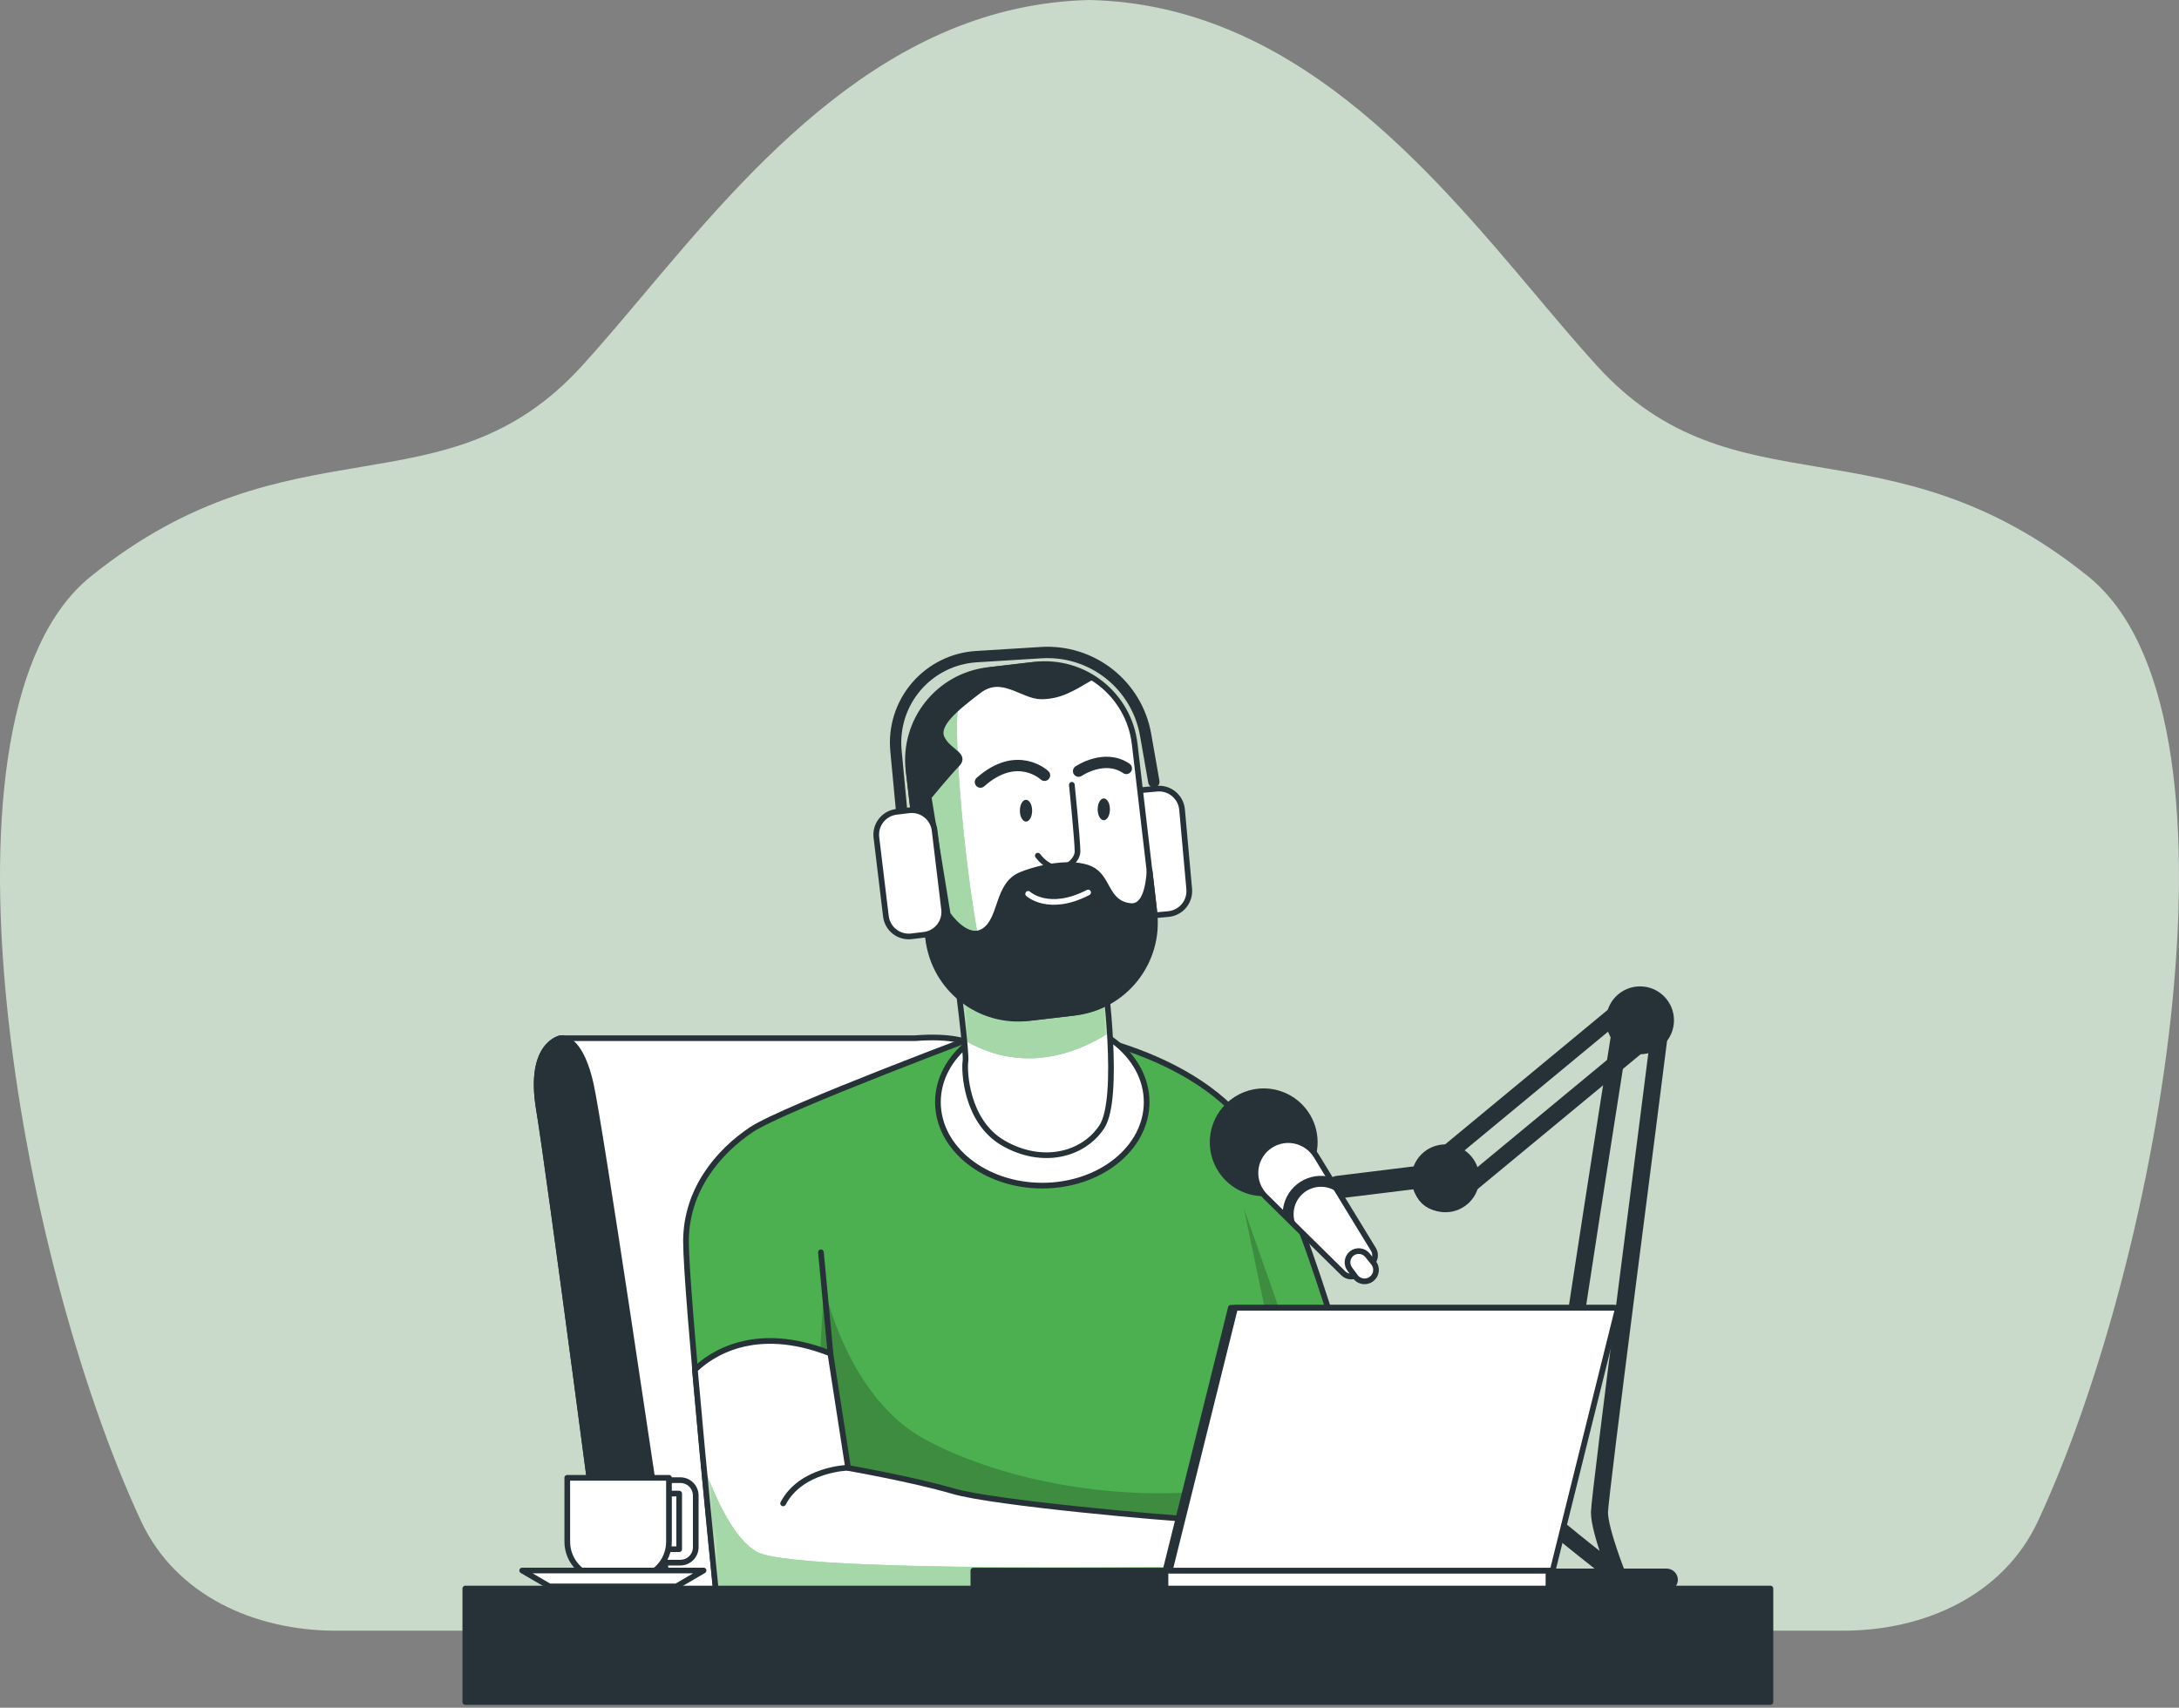 <svg width="384" height="301" viewBox="0 0 384 301" fill="none" xmlns="http://www.w3.org/2000/svg">
<rect x="0" y="0" width="384" height="301" fill="#808080" stroke="none"/>
<path opacity="0.8" fill-rule="evenodd" clip-rule="evenodd" d="M192 0C156.47 0.789 132.498 29.252 113.273 52.078C109.551 56.497 106.006 60.705 102.59 64.46C90.459 77.795 77.67 79.941 63.486 82.321C49.293 84.703 33.703 87.319 15.98 101.62C-13.764 125.646 3.205 221.716 24.869 268.143C30.957 281.188 44.814 287.431 59.209 287.431H192V0Z" fill="#DBEFDC"/>
<path opacity="0.8" fill-rule="evenodd" clip-rule="evenodd" d="M192 0C227.528 0.79 251.501 29.252 270.727 52.078C274.45 56.497 277.994 60.705 281.41 64.46C293.54 77.795 306.329 79.941 320.512 82.321C334.707 84.703 350.297 87.319 368.02 101.62C397.765 125.645 380.794 221.715 359.13 268.142C353.043 281.187 339.187 287.43 324.792 287.43H192V0Z" fill="#DBEFDC"/>
<path d="M161.25 182.992H98.81C98.81 182.992 93.05 183.992 94.97 195.482C96.89 206.972 106.5 280.482 106.5 280.482H193.44L174.44 186.992C174.44 186.992 173.74 182.032 161.25 182.992Z" fill="white" stroke="#263238" stroke-linecap="round" stroke-linejoin="round"/>
<path d="M94.971 195.482C96.891 207.012 106.501 280.482 106.501 280.482H117.891C115.321 263.082 105.781 198.622 104.121 191.152C102.461 183.682 99.751 183.032 99.021 182.982H98.831C98.831 182.982 93.051 183.952 94.971 195.482Z" fill="#263238" stroke="#263238" stroke-linecap="round" stroke-linejoin="round"/>
<path d="M174.941 181.572C174.941 181.572 138.181 195.272 132.421 199.112C126.661 202.952 120.891 209.682 120.891 218.812C120.891 227.942 126.181 280.322 126.181 280.322H248.941C248.941 280.322 233.571 226.262 228.521 214.972C225.701 208.662 222.871 201.652 218.101 196.502C211.861 189.772 202.701 185.692 193.961 183.312C190.72 182.502 187.407 182.013 184.071 181.852C181.511 181.652 177.401 180.662 174.941 181.572Z" fill="#4CAF50"/>
<mask id="mask0_100_10889" style="mask-type:luminance" maskUnits="userSpaceOnUse" x="120" y="181" width="129" height="100">
<path d="M174.941 181.572C174.941 181.572 138.181 195.272 132.421 199.112C126.661 202.952 120.891 209.682 120.891 218.812C120.891 227.942 126.181 280.322 126.181 280.322H248.941C248.941 280.322 233.571 226.262 228.521 214.972C225.701 208.662 222.871 201.652 218.101 196.502C211.861 189.772 202.701 185.692 193.961 183.312C190.72 182.502 187.407 182.013 184.071 181.852C181.511 181.652 177.401 180.662 174.941 181.572Z" fill="white"/>
</mask>
<g mask="url(#mask0_100_10889)">
<path opacity="0.2" d="M240.15 280.322C241.32 278.892 242.01 277.912 242.01 277.912L219.23 213.092C219.23 213.092 225.37 242.872 226.23 245.502C227.09 248.132 232.37 260.432 214.89 262.582C197.41 264.732 177.23 261.272 163.21 253.822C149.19 246.372 145.21 226.672 145.21 226.672L144.33 242.002L142.33 280.322H240.15Z" fill="black"/>
</g>
<path d="M174.941 181.572C174.941 181.572 138.181 195.272 132.421 199.112C126.661 202.952 120.891 209.682 120.891 218.812C120.891 227.942 126.181 280.322 126.181 280.322H248.941C248.941 280.322 233.571 226.262 228.521 214.972C225.701 208.662 222.871 201.652 218.101 196.502C211.861 189.772 202.701 185.692 193.961 183.312C190.72 182.502 187.407 182.013 184.071 181.852C181.511 181.652 177.401 180.662 174.941 181.572Z" stroke="#263238" stroke-linecap="round" stroke-linejoin="round"/>
<path d="M183.679 208.982C193.836 208.982 202.069 202.392 202.069 194.262C202.069 186.132 193.836 179.542 183.679 179.542C173.523 179.542 165.289 186.132 165.289 194.262C165.289 202.392 173.523 208.982 183.679 208.982Z" fill="white" stroke="#263238" stroke-linecap="round" stroke-linejoin="round"/>
<path d="M159.091 145.052L157.891 132.282C157.703 130.26 157.924 128.22 158.54 126.284C159.156 124.349 160.154 122.556 161.476 121.014C162.797 119.471 164.415 118.21 166.234 117.304C168.052 116.399 170.033 115.867 172.061 115.742L183.541 115.032C187.847 114.771 192.098 116.105 195.483 118.78C198.868 121.455 201.149 125.282 201.891 129.532L203.341 137.802" stroke="#263238" stroke-width="2" stroke-linecap="round" stroke-linejoin="round"/>
<path d="M203.897 139.015L201.667 139.216C199.43 139.417 197.78 141.393 197.982 143.63L199.242 157.63C199.443 159.867 201.419 161.517 203.656 161.316L205.886 161.115C208.123 160.914 209.773 158.937 209.572 156.7L208.312 142.7C208.11 140.464 206.134 138.814 203.897 139.015Z" fill="white" stroke="#263238" stroke-width="1.004" stroke-linecap="round" stroke-linejoin="round"/>
<path d="M168.699 172.682C168.699 172.682 170.379 185.682 170.139 187.102C169.899 188.522 170.139 197.672 176.859 201.512C183.579 205.352 190.799 203.682 194.159 198.632C197.519 193.582 194.639 172.202 194.639 172.202C194.639 172.202 179.749 179.652 168.699 172.682Z" fill="white"/>
<mask id="mask1_100_10889" style="mask-type:luminance" maskUnits="userSpaceOnUse" x="168" y="172" width="28" height="32">
<path d="M168.699 172.682C168.699 172.682 170.379 185.682 170.139 187.102C169.899 188.522 170.139 197.672 176.859 201.512C183.579 205.352 190.799 203.682 194.159 198.632C197.519 193.582 194.639 172.202 194.639 172.202C194.639 172.202 179.749 179.652 168.699 172.682Z" fill="white"/>
</mask>
<g mask="url(#mask1_100_10889)">
<path d="M195.579 181.982C195.239 176.662 194.639 172.202 194.639 172.202C194.639 172.202 179.749 179.652 168.699 172.682C168.699 172.682 169.519 179.022 169.929 183.332C175.389 186.572 184.359 189.072 195.579 181.982Z" fill="#4CAF50"/>
<path opacity="0.5" d="M195.579 181.982C195.239 176.662 194.639 172.202 194.639 172.202C194.639 172.202 179.749 179.652 168.699 172.682C168.699 172.682 169.519 179.022 169.929 183.332C175.389 186.572 184.359 189.072 195.579 181.982Z" fill="white"/>
</g>
<path d="M168.699 172.682C168.699 172.682 170.379 185.682 170.139 187.102C169.899 188.522 170.139 197.672 176.859 201.512C183.579 205.352 190.799 203.682 194.159 198.632C197.519 193.582 194.639 172.202 194.639 172.202C194.639 172.202 179.749 179.652 168.699 172.682Z" stroke="#263238" stroke-linecap="round" stroke-linejoin="round"/>
<path d="M182.273 117.163L174.108 118.116C165.358 119.138 159.094 127.059 160.115 135.808L163.577 165.457C164.599 174.206 172.52 180.471 181.27 179.449L189.434 178.496C198.184 177.474 204.448 169.553 203.427 160.804L199.965 131.155C198.943 122.406 191.022 116.141 182.273 117.163Z" fill="white"/>
<mask id="mask2_100_10889" style="mask-type:luminance" maskUnits="userSpaceOnUse" x="160" y="117" width="44" height="63">
<path d="M182.273 117.163L174.108 118.116C165.358 119.138 159.094 127.059 160.115 135.808L163.577 165.457C164.599 174.206 172.52 180.471 181.27 179.449L189.434 178.496C198.184 177.474 204.448 169.553 203.427 160.804L199.965 131.155C198.943 122.406 191.022 116.141 182.273 117.163Z" fill="white"/>
</mask>
<g mask="url(#mask2_100_10889)">
<path d="M176.89 179.431C171.38 173.151 167.62 129.311 168.89 124.591C169.8 121.251 177.25 118.541 181.72 117.191L173.52 118.191C169.484 118.665 165.801 120.722 163.281 123.91C160.761 127.097 159.609 131.155 160.08 135.191L163.69 166.081C164.094 169.457 165.611 172.602 168.001 175.019C170.392 177.436 173.519 178.989 176.89 179.431Z" fill="#4CAF50"/>
<path opacity="0.5" d="M176.89 179.431C171.38 173.151 167.62 129.311 168.89 124.591C169.8 121.251 177.25 118.541 181.72 117.191L173.52 118.191C169.484 118.665 165.801 120.722 163.281 123.91C160.761 127.097 159.609 131.155 160.08 135.191L163.69 166.081C164.094 169.457 165.611 172.602 168.001 175.019C170.392 177.436 173.519 178.989 176.89 179.431Z" fill="white"/>
</g>
<path d="M182.273 117.163L174.108 118.116C165.358 119.138 159.094 127.059 160.115 135.808L163.577 165.457C164.599 174.206 172.52 180.471 181.27 179.449L189.434 178.496C198.184 177.474 204.448 169.553 203.427 160.804L199.965 131.155C198.943 122.406 191.022 116.141 182.273 117.163Z" stroke="#263238" stroke-linecap="round" stroke-linejoin="round"/>
<path d="M203.37 160.173L202.59 153.433C202.42 156.363 201.71 159.983 199.21 159.703C195.04 159.243 195.36 155.143 192.72 153.453C190.08 151.763 184.31 152.453 179.99 154.173C175.67 155.893 176.62 161.863 173.5 164.023C170.38 166.183 167.01 161.143 167.01 161.143L163.65 140.483C163.65 140.483 167.01 136.393 168.65 134.713C170.29 133.033 167.2 132.553 166 130.153C164.8 127.753 168.41 124.863 172.49 121.743C176.57 118.623 180.18 122.743 183.49 122.743C186.8 122.743 189.02 121.303 191.9 119.623L192.06 119.553C188.917 117.638 185.224 116.832 181.57 117.263L174.65 118.073C170.305 118.603 166.347 120.833 163.641 124.273C160.935 127.713 159.702 132.085 160.21 136.433L163.52 164.823C164.029 169.187 166.249 173.171 169.694 175.899C173.138 178.627 177.525 179.877 181.89 179.373L188.81 178.563C190.974 178.313 193.068 177.639 194.972 176.58C196.875 175.52 198.551 174.095 199.904 172.387C201.256 170.679 202.258 168.721 202.853 166.625C203.448 164.529 203.623 162.336 203.37 160.173Z" fill="#263238" stroke="#263238" stroke-linecap="round" stroke-linejoin="round"/>
<path d="M181.189 157.552C181.189 157.552 184.789 160.912 191.759 157.312" stroke="white" stroke-linecap="round" stroke-linejoin="round"/>
<path d="M188.891 138.332C188.891 138.332 189.891 148.182 189.891 150.102C189.891 152.022 186.281 155.152 182.891 150.822" stroke="#263238" stroke-linecap="round" stroke-linejoin="round"/>
<path d="M184.069 136.652C184.069 136.652 179.269 132.082 172.779 137.852" stroke="#263238" stroke-width="2" stroke-linecap="round" stroke-linejoin="round"/>
<path d="M190.08 135.922C190.08 135.922 194.64 132.802 198.49 135.442" stroke="#263238" stroke-width="2" stroke-linecap="round" stroke-linejoin="round"/>
<path d="M181.89 142.892C181.89 143.952 181.41 144.812 180.81 144.812C180.21 144.812 179.73 143.952 179.73 142.892C179.73 141.832 180.21 140.972 180.81 140.972C181.41 140.972 181.89 141.832 181.89 142.892Z" fill="#263238"/>
<path d="M194.519 144.572C195.116 144.572 195.599 143.713 195.599 142.652C195.599 141.592 195.116 140.732 194.519 140.732C193.923 140.732 193.439 141.592 193.439 142.652C193.439 143.713 193.923 144.572 194.519 144.572Z" fill="#263238"/>
<path d="M160.196 142.829L157.982 143.096C155.761 143.363 154.178 145.38 154.445 147.601L156.12 161.5C156.388 163.721 158.405 165.304 160.625 165.037L162.839 164.77C165.06 164.503 166.643 162.486 166.376 160.265L164.701 146.365C164.434 144.145 162.417 142.561 160.196 142.829Z" fill="white" stroke="#263238" stroke-linecap="round" stroke-linejoin="round"/>
<path d="M229.721 269.032C223.721 267.592 215.551 268.032 210.721 267.832C205.891 267.632 175.161 264.942 167.961 262.832C160.761 260.722 149.461 258.752 149.461 258.752L146.331 238.562C132.941 233.282 125.181 238.812 122.461 241.432C124.011 259.202 126.151 280.372 126.151 280.372H234.101L237.171 280.132C237.171 280.132 235.731 270.432 229.721 269.032Z" fill="white"/>
<mask id="mask3_100_10889" style="mask-type:luminance" maskUnits="userSpaceOnUse" x="122" y="236" width="116" height="45">
<path d="M229.721 269.032C223.721 267.592 215.551 268.032 210.721 267.832C205.891 267.632 175.161 264.942 167.961 262.832C160.761 260.722 149.461 258.752 149.461 258.752L146.331 238.562C132.941 233.282 125.181 238.812 122.461 241.432C124.011 259.202 126.151 280.372 126.151 280.372H234.101L237.171 280.132C237.171 280.132 235.731 270.432 229.721 269.032Z" fill="white"/>
</mask>
<g mask="url(#mask3_100_10889)">
<path d="M133.391 273.533C129.551 271.403 126.391 264.813 124.051 258.603C125.181 270.493 126.171 280.323 126.171 280.323H227.891C231.501 277.633 233.651 275.723 233.651 275.723C233.651 275.723 141.281 277.913 133.391 273.533Z" fill="#4CAF50"/>
<path opacity="0.5" d="M133.391 273.533C129.551 271.403 126.391 264.813 124.051 258.603C125.181 270.493 126.171 280.323 126.171 280.323H227.891C231.501 277.633 233.651 275.723 233.651 275.723C233.651 275.723 141.281 277.913 133.391 273.533Z" fill="white"/>
</g>
<path d="M229.721 269.032C223.721 267.592 215.551 268.032 210.721 267.832C205.891 267.632 175.161 264.942 167.961 262.832C160.761 260.722 149.461 258.752 149.461 258.752L146.331 238.562C132.941 233.282 125.181 238.812 122.461 241.432C124.011 259.202 126.151 280.372 126.151 280.372H234.101L237.171 280.132C237.171 280.132 235.731 270.432 229.721 269.032Z" stroke="#263238" stroke-linecap="round" stroke-linejoin="round"/>
<path d="M149.48 258.702C149.48 258.702 141.2 258.902 138.01 264.992" stroke="#263238" stroke-linecap="round" stroke-linejoin="round"/>
<path d="M146.35 238.512L144.67 220.742" stroke="#263238" stroke-linecap="round" stroke-linejoin="round"/>
<path d="M119.891 275.433H114.391C113.948 275.433 113.523 275.257 113.21 274.943C112.897 274.63 112.721 274.205 112.721 273.763V262.563C112.721 262.12 112.897 261.695 113.21 261.382C113.523 261.069 113.948 260.893 114.391 260.893H119.891C120.612 260.893 121.304 261.179 121.814 261.689C122.324 262.199 122.611 262.891 122.611 263.613V272.713C122.611 273.434 122.324 274.126 121.814 274.636C121.304 275.146 120.612 275.433 119.891 275.433ZM115.691 273.063H119.691V263.263H115.691V273.063Z" fill="white" stroke="#263238" stroke-linecap="round" stroke-linejoin="round"/>
<path d="M99.961 260.482H117.891V271.752C117.891 273.466 117.21 275.109 115.999 276.32C114.787 277.532 113.144 278.212 111.431 278.212H106.431C105.583 278.212 104.743 278.045 103.959 277.721C103.175 277.396 102.463 276.92 101.863 276.32C101.263 275.72 100.787 275.008 100.463 274.225C100.138 273.441 99.971 272.601 99.971 271.752V260.482H99.961Z" fill="white" stroke="#263238" stroke-linecap="round" stroke-linejoin="round"/>
<path d="M119.201 279.622H96.822L92.022 276.822H123.991L119.201 279.622Z" fill="white" stroke="#263238" stroke-linecap="round" stroke-linejoin="round"/>
<path d="M235.762 209.252L256.582 206.692" stroke="#263238" stroke-width="4" stroke-linecap="round" stroke-linejoin="round"/>
<path d="M254.02 211.972C253.316 211.988 252.624 211.781 252.044 211.382C251.463 210.982 251.023 210.41 250.785 209.747C250.547 209.083 250.524 208.362 250.719 207.684C250.914 207.007 251.317 206.408 251.87 205.972L287.09 176.832C287.777 176.264 288.662 175.991 289.55 176.074C290.438 176.158 291.257 176.591 291.825 177.277C292.394 177.964 292.667 178.849 292.584 179.737C292.5 180.625 292.067 181.444 291.38 182.012L256.16 211.152C255.566 211.669 254.808 211.959 254.02 211.972Z" stroke="#263238" stroke-width="3" stroke-linecap="round" stroke-linejoin="round"/>
<path d="M289.561 175.632C288.722 175.59 287.897 175.86 287.245 176.39C286.593 176.92 286.161 177.672 286.031 178.502C283.661 193.782 272.031 266.712 272.911 267.852C273.791 268.992 285.071 277.772 285.071 277.772C285.071 277.772 281.871 269.772 281.871 266.572C281.871 263.772 290.801 195.442 292.781 179.442C292.838 178.977 292.798 178.506 292.664 178.057C292.53 177.608 292.305 177.192 292.003 176.834C291.7 176.476 291.327 176.185 290.907 175.978C290.487 175.771 290.029 175.654 289.561 175.632Z" stroke="#263238" stroke-width="3" stroke-linecap="round" stroke-linejoin="round"/>
<path d="M229.731 195.722C230.844 197.115 231.519 198.807 231.669 200.583C231.819 202.359 231.439 204.14 230.575 205.7C229.712 207.26 228.405 208.528 226.82 209.344C225.235 210.16 223.443 210.487 221.672 210.283C219.901 210.079 218.231 209.354 216.872 208.199C215.514 207.045 214.529 205.513 214.043 203.798C213.556 202.083 213.59 200.262 214.14 198.566C214.69 196.87 215.731 195.376 217.131 194.272C218.998 192.802 221.37 192.129 223.73 192.401C226.091 192.672 228.248 193.866 229.731 195.722Z" fill="#263238" stroke="#263238" stroke-linecap="round" stroke-linejoin="round"/>
<path d="M241.581 222.822L239.361 224.582C238.98 224.881 238.503 225.032 238.019 225.006C237.536 224.98 237.078 224.78 236.731 224.442L222.961 210.862C222.379 210.286 221.925 209.594 221.63 208.83C221.336 208.066 221.206 207.249 221.251 206.431C221.295 205.614 221.512 204.815 221.888 204.088C222.264 203.361 222.79 202.721 223.431 202.212C224.072 201.703 224.815 201.335 225.609 201.135C226.404 200.934 227.232 200.905 228.038 201.049C228.845 201.192 229.612 201.506 230.288 201.969C230.964 202.431 231.534 203.032 231.961 203.732L242.041 220.232C242.29 220.646 242.381 221.137 242.296 221.613C242.212 222.089 241.957 222.519 241.581 222.822Z" fill="white" stroke="#263238" stroke-linecap="round" stroke-linejoin="round"/>
<path d="M233.961 207.362C233.02 207.195 232.055 207.229 231.13 207.463C230.204 207.697 229.338 208.125 228.59 208.719C227.842 209.313 227.229 210.059 226.791 210.908C226.354 211.756 226.101 212.688 226.051 213.642C226.046 213.728 226.046 213.815 226.051 213.902L228.641 216.462C228.17 215.667 227.938 214.754 227.971 213.832C228.005 212.909 228.302 212.015 228.829 211.256C229.356 210.498 230.089 209.907 230.942 209.553C231.795 209.2 232.732 209.098 233.641 209.262C234.578 209.429 235.445 209.871 236.131 210.532L234.231 207.422C234.14 207.407 234.049 207.387 233.961 207.362Z" fill="#263238"/>
<path d="M241.702 225.433C241.288 225.757 240.763 225.905 240.241 225.845C239.719 225.785 239.242 225.522 238.912 225.113L237.892 223.733C237.568 223.319 237.42 222.794 237.48 222.272C237.54 221.75 237.803 221.272 238.212 220.943C238.626 220.619 239.15 220.471 239.672 220.531C240.195 220.59 240.672 220.853 241.002 221.263L242.062 222.593C242.228 222.801 242.35 223.041 242.422 223.298C242.494 223.555 242.514 223.824 242.48 224.089C242.447 224.353 242.361 224.608 242.227 224.839C242.093 225.07 241.915 225.272 241.702 225.433Z" fill="white" stroke="#263238" stroke-linecap="round" stroke-linejoin="round"/>
<path d="M293.74 280.432H260.82C260.298 280.433 259.797 280.229 259.423 279.864C259.05 279.5 258.833 279.004 258.82 278.482C258.82 277.952 259.031 277.443 259.406 277.068C259.781 276.693 260.29 276.482 260.82 276.482H293.74C294.262 276.495 294.758 276.712 295.122 277.086C295.487 277.459 295.69 277.961 295.69 278.482C295.678 278.996 295.468 279.484 295.105 279.847C294.742 280.21 294.254 280.42 293.74 280.432Z" fill="#263238"/>
<path d="M254.722 213.672C258.025 213.672 260.702 210.995 260.702 207.692C260.702 204.389 258.025 201.712 254.722 201.712C251.42 201.712 248.742 204.389 248.742 207.692C248.742 210.995 251.42 213.672 254.722 213.672Z" fill="#263238"/>
<path d="M289.021 185.822C292.324 185.822 295.001 183.145 295.001 179.842C295.001 176.54 292.324 173.862 289.021 173.862C285.718 173.862 283.041 176.54 283.041 179.842C283.041 183.145 285.718 185.822 289.021 185.822Z" fill="#263238"/>
<path d="M284.401 230.513H216.911L205.391 276.833H272.871L284.401 230.513Z" fill="#263238" stroke="#263238" stroke-linecap="round" stroke-linejoin="round"/>
<path d="M272.171 276.833H171.531V280.123H272.171V276.833Z" fill="#263238" stroke="#263238" stroke-linecap="round" stroke-linejoin="round"/>
<path d="M272.881 276.833H205.391V280.123H272.881V276.833Z" fill="white" stroke="#263238" stroke-linecap="round" stroke-linejoin="round"/>
<path d="M285.141 230.513H217.661L206.141 276.833H273.621L285.141 230.513Z" fill="white" stroke="#263238" stroke-linecap="round" stroke-linejoin="round"/>
<path d="M312 280H82V300H312V280Z" fill="#263238" stroke="#263238" stroke-linecap="round" stroke-linejoin="round"/>
</svg>

